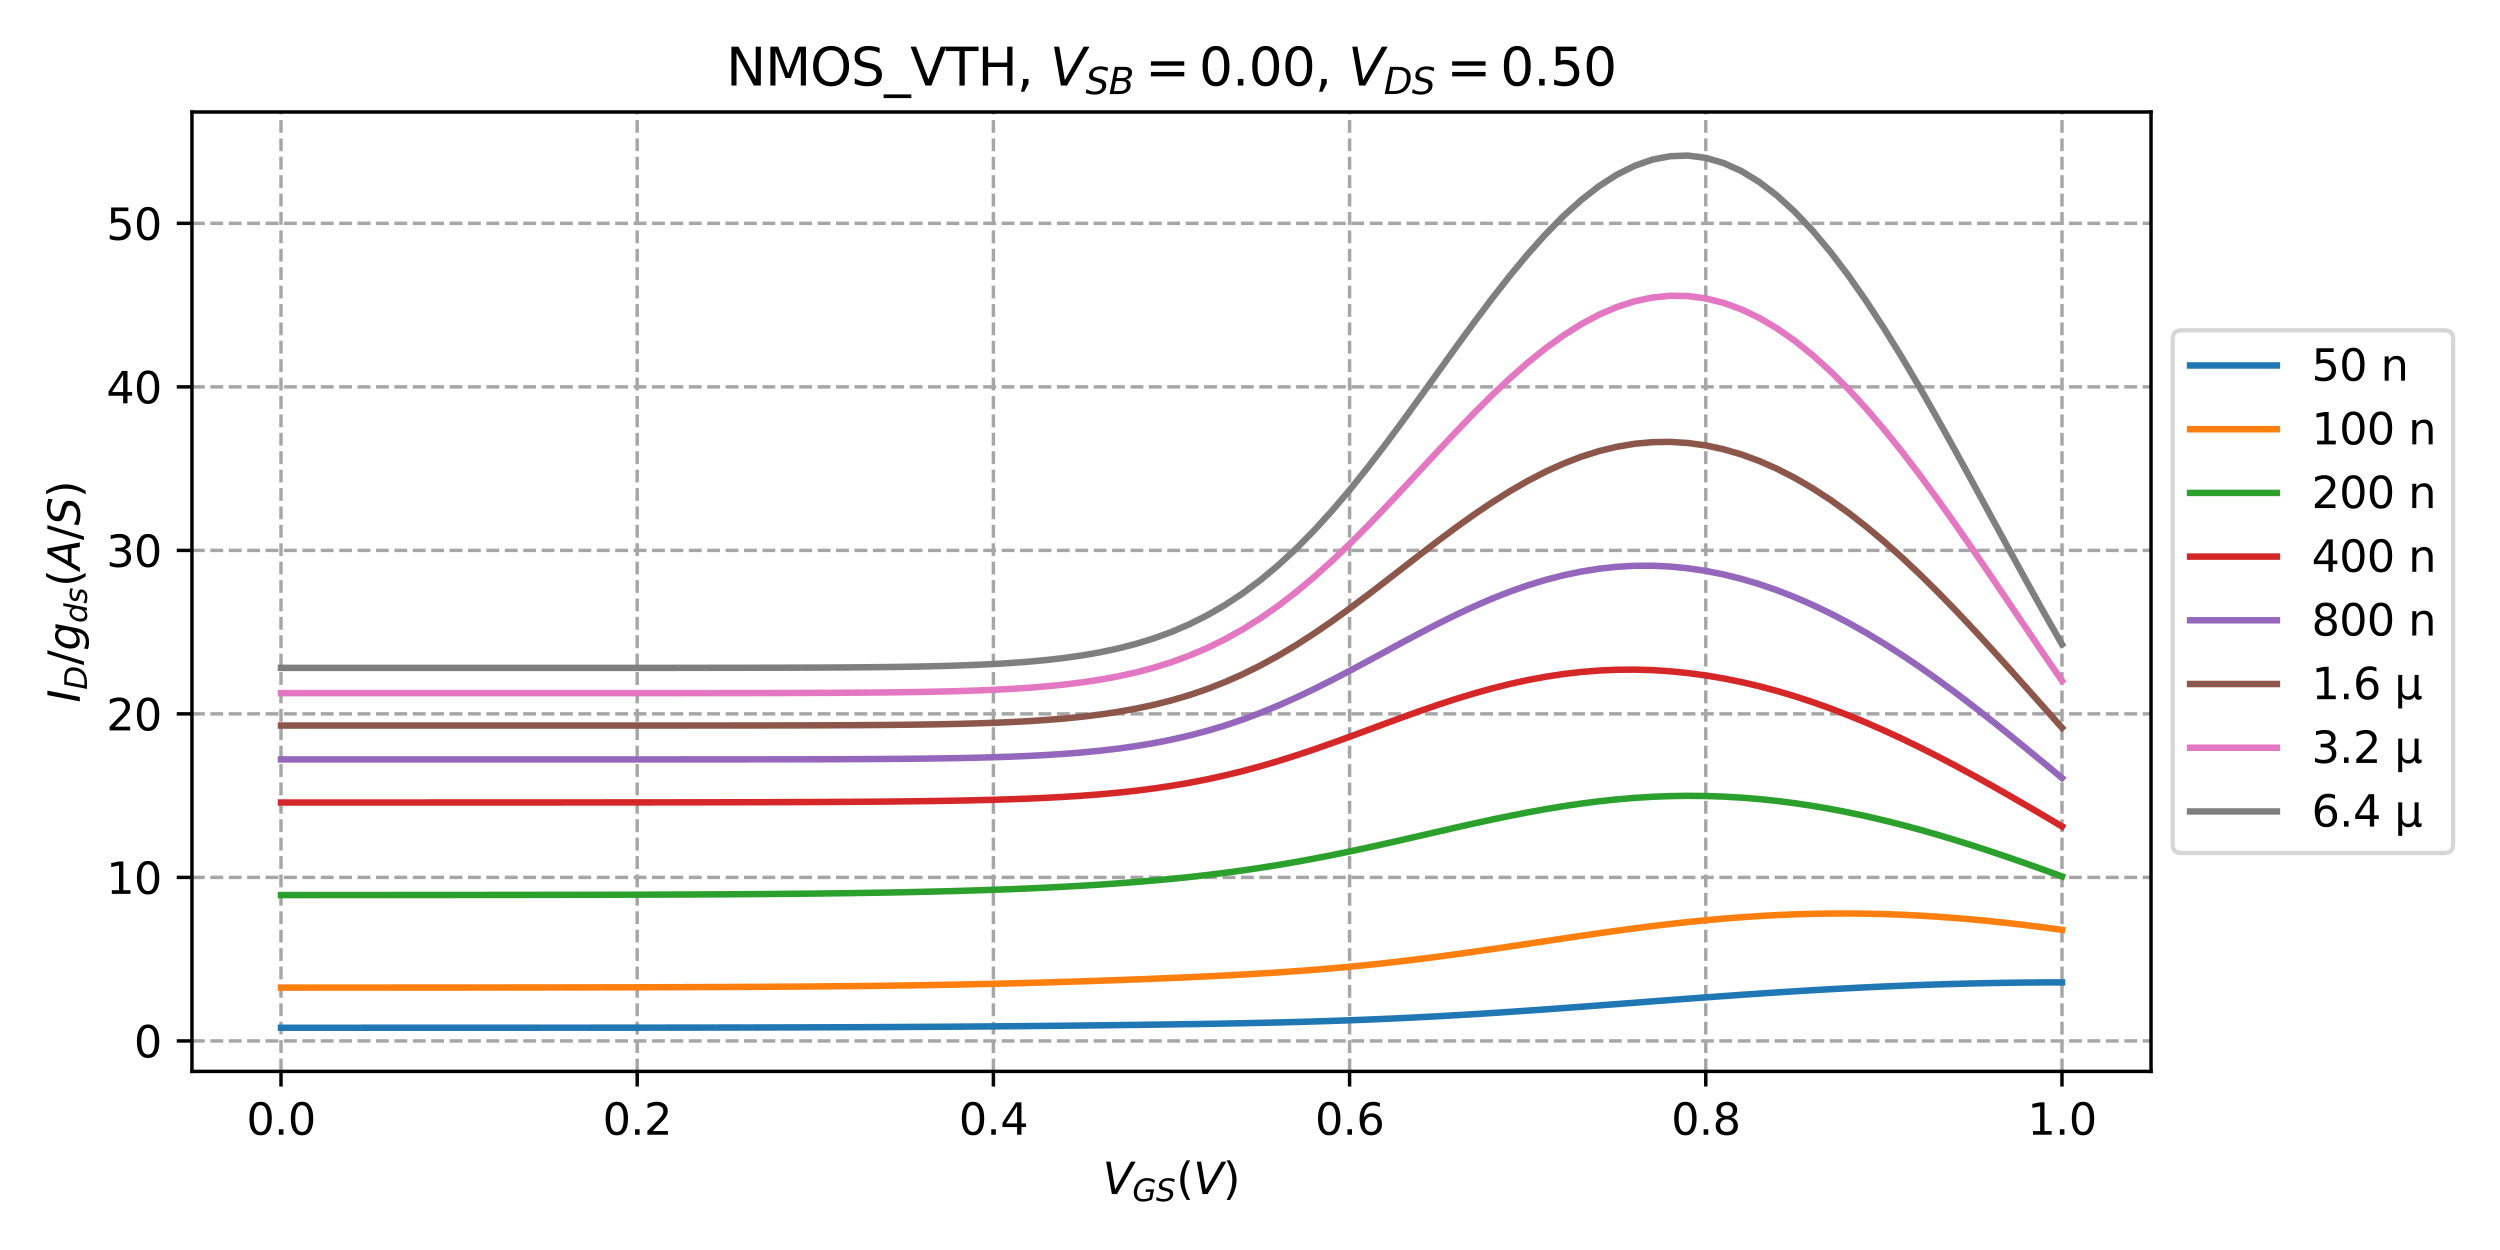 <?xml version="1.0" encoding="utf-8" standalone="no"?>
<!DOCTYPE svg PUBLIC "-//W3C//DTD SVG 1.1//EN"
  "http://www.w3.org/Graphics/SVG/1.1/DTD/svg11.dtd">
<svg xmlns:xlink="http://www.w3.org/1999/xlink" width="576pt" height="288pt" viewBox="0 0 576 288" xmlns="http://www.w3.org/2000/svg" version="1.1">
 <defs>
  <style type="text/css">*{stroke-linejoin: round; stroke-linecap: butt}</style>
 </defs>
 <g id="figure_1">
  <g id="patch_1">
   <path d="M 0 288 
L 576 288 
L 576 0 
L 0 0 
z
" style="fill: #ffffff"/>
  </g>
  <g id="axes_1">
   <g id="patch_2">
    <path d="M 44.225 246.844 
L 495.597 246.844 
L 495.597 25.8 
L 44.225 25.8 
z
" style="fill: #ffffff"/>
   </g>
   <g id="matplotlib.axis_1">
    <g id="xtick_1">
     <g id="line2d_1">
      <path d="M 64.742 246.844 
L 64.742 25.8 
" clip-path="url(#p9d53506fe6)" style="fill: none; stroke-dasharray: 2.96,1.28; stroke-dashoffset: 0; stroke: #a6a6a6; stroke-width: 0.8"/>
     </g>
     <g id="line2d_2">
      <defs>
       <path id="mb1ae058b36" d="M 0 0 
L 0 3.5 
" style="stroke: #000000; stroke-width: 0.8"/>
      </defs>
      <g>
       <use xlink:href="#mb1ae058b36" x="64.742" y="246.844" style="stroke: #000000; stroke-width: 0.8"/>
      </g>
     </g>
     <g id="text_1">
      <!-- 0.0 -->
      <g transform="translate(56.79 261.442) scale(0.1 -0.1)">
       <defs>
        <path id="DejaVuSans-30" d="M 2034 4250 
Q 1547 4250 1301 3770 
Q 1056 3291 1056 2328 
Q 1056 1369 1301 889 
Q 1547 409 2034 409 
Q 2525 409 2770 889 
Q 3016 1369 3016 2328 
Q 3016 3291 2770 3770 
Q 2525 4250 2034 4250 
z
M 2034 4750 
Q 2819 4750 3233 4129 
Q 3647 3509 3647 2328 
Q 3647 1150 3233 529 
Q 2819 -91 2034 -91 
Q 1250 -91 836 529 
Q 422 1150 422 2328 
Q 422 3509 836 4129 
Q 1250 4750 2034 4750 
z
" transform="scale(0.016)"/>
        <path id="DejaVuSans-2e" d="M 684 794 
L 1344 794 
L 1344 0 
L 684 0 
L 684 794 
z
" transform="scale(0.016)"/>
       </defs>
       <use xlink:href="#DejaVuSans-30"/>
       <use xlink:href="#DejaVuSans-2e" x="63.623"/>
       <use xlink:href="#DejaVuSans-30" x="95.41"/>
      </g>
     </g>
    </g>
    <g id="xtick_2">
     <g id="line2d_3">
      <path d="M 146.81 246.844 
L 146.81 25.8 
" clip-path="url(#p9d53506fe6)" style="fill: none; stroke-dasharray: 2.96,1.28; stroke-dashoffset: 0; stroke: #a6a6a6; stroke-width: 0.8"/>
     </g>
     <g id="line2d_4">
      <g>
       <use xlink:href="#mb1ae058b36" x="146.81" y="246.844" style="stroke: #000000; stroke-width: 0.8"/>
      </g>
     </g>
     <g id="text_2">
      <!-- 0.2 -->
      <g transform="translate(138.858 261.442) scale(0.1 -0.1)">
       <defs>
        <path id="DejaVuSans-32" d="M 1228 531 
L 3431 531 
L 3431 0 
L 469 0 
L 469 531 
Q 828 903 1448 1529 
Q 2069 2156 2228 2338 
Q 2531 2678 2651 2914 
Q 2772 3150 2772 3378 
Q 2772 3750 2511 3984 
Q 2250 4219 1831 4219 
Q 1534 4219 1204 4116 
Q 875 4013 500 3803 
L 500 4441 
Q 881 4594 1212 4672 
Q 1544 4750 1819 4750 
Q 2544 4750 2975 4387 
Q 3406 4025 3406 3419 
Q 3406 3131 3298 2873 
Q 3191 2616 2906 2266 
Q 2828 2175 2409 1742 
Q 1991 1309 1228 531 
z
" transform="scale(0.016)"/>
       </defs>
       <use xlink:href="#DejaVuSans-30"/>
       <use xlink:href="#DejaVuSans-2e" x="63.623"/>
       <use xlink:href="#DejaVuSans-32" x="95.41"/>
      </g>
     </g>
    </g>
    <g id="xtick_3">
     <g id="line2d_5">
      <path d="M 228.877 246.844 
L 228.877 25.8 
" clip-path="url(#p9d53506fe6)" style="fill: none; stroke-dasharray: 2.96,1.28; stroke-dashoffset: 0; stroke: #a6a6a6; stroke-width: 0.8"/>
     </g>
     <g id="line2d_6">
      <g>
       <use xlink:href="#mb1ae058b36" x="228.877" y="246.844" style="stroke: #000000; stroke-width: 0.8"/>
      </g>
     </g>
     <g id="text_3">
      <!-- 0.4 -->
      <g transform="translate(220.926 261.442) scale(0.1 -0.1)">
       <defs>
        <path id="DejaVuSans-34" d="M 2419 4116 
L 825 1625 
L 2419 1625 
L 2419 4116 
z
M 2253 4666 
L 3047 4666 
L 3047 1625 
L 3713 1625 
L 3713 1100 
L 3047 1100 
L 3047 0 
L 2419 0 
L 2419 1100 
L 313 1100 
L 313 1709 
L 2253 4666 
z
" transform="scale(0.016)"/>
       </defs>
       <use xlink:href="#DejaVuSans-30"/>
       <use xlink:href="#DejaVuSans-2e" x="63.623"/>
       <use xlink:href="#DejaVuSans-34" x="95.41"/>
      </g>
     </g>
    </g>
    <g id="xtick_4">
     <g id="line2d_7">
      <path d="M 310.945 246.844 
L 310.945 25.8 
" clip-path="url(#p9d53506fe6)" style="fill: none; stroke-dasharray: 2.96,1.28; stroke-dashoffset: 0; stroke: #a6a6a6; stroke-width: 0.8"/>
     </g>
     <g id="line2d_8">
      <g>
       <use xlink:href="#mb1ae058b36" x="310.945" y="246.844" style="stroke: #000000; stroke-width: 0.8"/>
      </g>
     </g>
     <g id="text_4">
      <!-- 0.6 -->
      <g transform="translate(302.993 261.442) scale(0.1 -0.1)">
       <defs>
        <path id="DejaVuSans-36" d="M 2113 2584 
Q 1688 2584 1439 2293 
Q 1191 2003 1191 1497 
Q 1191 994 1439 701 
Q 1688 409 2113 409 
Q 2538 409 2786 701 
Q 3034 994 3034 1497 
Q 3034 2003 2786 2293 
Q 2538 2584 2113 2584 
z
M 3366 4563 
L 3366 3988 
Q 3128 4100 2886 4159 
Q 2644 4219 2406 4219 
Q 1781 4219 1451 3797 
Q 1122 3375 1075 2522 
Q 1259 2794 1537 2939 
Q 1816 3084 2150 3084 
Q 2853 3084 3261 2657 
Q 3669 2231 3669 1497 
Q 3669 778 3244 343 
Q 2819 -91 2113 -91 
Q 1303 -91 875 529 
Q 447 1150 447 2328 
Q 447 3434 972 4092 
Q 1497 4750 2381 4750 
Q 2619 4750 2861 4703 
Q 3103 4656 3366 4563 
z
" transform="scale(0.016)"/>
       </defs>
       <use xlink:href="#DejaVuSans-30"/>
       <use xlink:href="#DejaVuSans-2e" x="63.623"/>
       <use xlink:href="#DejaVuSans-36" x="95.41"/>
      </g>
     </g>
    </g>
    <g id="xtick_5">
     <g id="line2d_9">
      <path d="M 393.012 246.844 
L 393.012 25.8 
" clip-path="url(#p9d53506fe6)" style="fill: none; stroke-dasharray: 2.96,1.28; stroke-dashoffset: 0; stroke: #a6a6a6; stroke-width: 0.8"/>
     </g>
     <g id="line2d_10">
      <g>
       <use xlink:href="#mb1ae058b36" x="393.012" y="246.844" style="stroke: #000000; stroke-width: 0.8"/>
      </g>
     </g>
     <g id="text_5">
      <!-- 0.8 -->
      <g transform="translate(385.061 261.442) scale(0.1 -0.1)">
       <defs>
        <path id="DejaVuSans-38" d="M 2034 2216 
Q 1584 2216 1326 1975 
Q 1069 1734 1069 1313 
Q 1069 891 1326 650 
Q 1584 409 2034 409 
Q 2484 409 2743 651 
Q 3003 894 3003 1313 
Q 3003 1734 2745 1975 
Q 2488 2216 2034 2216 
z
M 1403 2484 
Q 997 2584 770 2862 
Q 544 3141 544 3541 
Q 544 4100 942 4425 
Q 1341 4750 2034 4750 
Q 2731 4750 3128 4425 
Q 3525 4100 3525 3541 
Q 3525 3141 3298 2862 
Q 3072 2584 2669 2484 
Q 3125 2378 3379 2068 
Q 3634 1759 3634 1313 
Q 3634 634 3220 271 
Q 2806 -91 2034 -91 
Q 1263 -91 848 271 
Q 434 634 434 1313 
Q 434 1759 690 2068 
Q 947 2378 1403 2484 
z
M 1172 3481 
Q 1172 3119 1398 2916 
Q 1625 2713 2034 2713 
Q 2441 2713 2670 2916 
Q 2900 3119 2900 3481 
Q 2900 3844 2670 4047 
Q 2441 4250 2034 4250 
Q 1625 4250 1398 4047 
Q 1172 3844 1172 3481 
z
" transform="scale(0.016)"/>
       </defs>
       <use xlink:href="#DejaVuSans-30"/>
       <use xlink:href="#DejaVuSans-2e" x="63.623"/>
       <use xlink:href="#DejaVuSans-38" x="95.41"/>
      </g>
     </g>
    </g>
    <g id="xtick_6">
     <g id="line2d_11">
      <path d="M 475.08 246.844 
L 475.08 25.8 
" clip-path="url(#p9d53506fe6)" style="fill: none; stroke-dasharray: 2.96,1.28; stroke-dashoffset: 0; stroke: #a6a6a6; stroke-width: 0.8"/>
     </g>
     <g id="line2d_12">
      <g>
       <use xlink:href="#mb1ae058b36" x="475.08" y="246.844" style="stroke: #000000; stroke-width: 0.8"/>
      </g>
     </g>
     <g id="text_6">
      <!-- 1.0 -->
      <g transform="translate(467.128 261.442) scale(0.1 -0.1)">
       <defs>
        <path id="DejaVuSans-31" d="M 794 531 
L 1825 531 
L 1825 4091 
L 703 3866 
L 703 4441 
L 1819 4666 
L 2450 4666 
L 2450 531 
L 3481 531 
L 3481 0 
L 794 0 
L 794 531 
z
" transform="scale(0.016)"/>
       </defs>
       <use xlink:href="#DejaVuSans-31"/>
       <use xlink:href="#DejaVuSans-2e" x="63.623"/>
       <use xlink:href="#DejaVuSans-30" x="95.41"/>
      </g>
     </g>
    </g>
    <g id="text_7">
     <!-- $V_{GS} (V)$ -->
     <g transform="translate(254.061 275.12) scale(0.1 -0.1)">
      <defs>
       <path id="DejaVuSans-Oblique-56" d="M 1319 0 
L 500 4666 
L 1119 4666 
L 1797 653 
L 4063 4666 
L 4750 4666 
L 2053 0 
L 1319 0 
z
" transform="scale(0.016)"/>
       <path id="DejaVuSans-Oblique-47" d="M 3494 697 
L 3738 1919 
L 2700 1919 
L 2797 2438 
L 4453 2438 
L 4050 384 
Q 3634 156 3143 32 
Q 2653 -91 2156 -91 
Q 1278 -91 783 396 
Q 288 884 288 1753 
Q 288 2475 589 3126 
Q 891 3778 1422 4213 
Q 1756 4484 2153 4617 
Q 2550 4750 3034 4750 
Q 3472 4750 3873 4639 
Q 4275 4528 4641 4306 
L 4513 3634 
Q 4231 3928 3853 4083 
Q 3475 4238 3047 4238 
Q 2550 4238 2172 4048 
Q 1794 3859 1497 3463 
Q 1244 3125 1098 2667 
Q 953 2209 953 1734 
Q 953 1081 1287 751 
Q 1622 422 2284 422 
Q 2616 422 2925 492 
Q 3234 563 3494 697 
z
" transform="scale(0.016)"/>
       <path id="DejaVuSans-Oblique-53" d="M 3859 4513 
L 3738 3897 
Q 3422 4066 3111 4152 
Q 2800 4238 2509 4238 
Q 1944 4238 1609 3991 
Q 1275 3744 1275 3334 
Q 1275 3109 1398 2989 
Q 1522 2869 2034 2731 
L 2413 2638 
Q 3053 2472 3303 2217 
Q 3553 1963 3553 1503 
Q 3553 797 2998 353 
Q 2444 -91 1538 -91 
Q 1166 -91 791 -17 
Q 416 56 38 206 
L 166 856 
Q 513 641 861 531 
Q 1209 422 1556 422 
Q 2147 422 2503 684 
Q 2859 947 2859 1369 
Q 2859 1650 2717 1795 
Q 2575 1941 2106 2059 
L 1728 2156 
Q 1081 2325 845 2545 
Q 609 2766 609 3163 
Q 609 3859 1145 4304 
Q 1681 4750 2541 4750 
Q 2875 4750 3203 4690 
Q 3531 4631 3859 4513 
z
" transform="scale(0.016)"/>
       <path id="DejaVuSans-28" d="M 1984 4856 
Q 1566 4138 1362 3434 
Q 1159 2731 1159 2009 
Q 1159 1288 1364 580 
Q 1569 -128 1984 -844 
L 1484 -844 
Q 1016 -109 783 600 
Q 550 1309 550 2009 
Q 550 2706 781 3412 
Q 1013 4119 1484 4856 
L 1984 4856 
z
" transform="scale(0.016)"/>
       <path id="DejaVuSans-29" d="M 513 4856 
L 1013 4856 
Q 1481 4119 1714 3412 
Q 1947 2706 1947 2009 
Q 1947 1309 1714 600 
Q 1481 -109 1013 -844 
L 513 -844 
Q 928 -128 1133 580 
Q 1338 1288 1338 2009 
Q 1338 2731 1133 3434 
Q 928 4138 513 4856 
z
" transform="scale(0.016)"/>
      </defs>
      <use xlink:href="#DejaVuSans-Oblique-56" transform="translate(0 0.125)"/>
      <use xlink:href="#DejaVuSans-Oblique-47" transform="translate(68.408 -16.281) scale(0.7)"/>
      <use xlink:href="#DejaVuSans-Oblique-53" transform="translate(122.651 -16.281) scale(0.7)"/>
      <use xlink:href="#DejaVuSans-28" transform="translate(169.819 0.125)"/>
      <use xlink:href="#DejaVuSans-Oblique-56" transform="translate(208.833 0.125)"/>
      <use xlink:href="#DejaVuSans-29" transform="translate(277.241 0.125)"/>
     </g>
    </g>
   </g>
   <g id="matplotlib.axis_2">
    <g id="ytick_1">
     <g id="line2d_13">
      <path d="M 44.225 239.827 
L 495.597 239.827 
" clip-path="url(#p9d53506fe6)" style="fill: none; stroke-dasharray: 2.96,1.28; stroke-dashoffset: 0; stroke: #a6a6a6; stroke-width: 0.8"/>
     </g>
     <g id="line2d_14">
      <defs>
       <path id="m2c09ed3c08" d="M 0 0 
L -3.5 0 
" style="stroke: #000000; stroke-width: 0.8"/>
      </defs>
      <g>
       <use xlink:href="#m2c09ed3c08" x="44.225" y="239.827" style="stroke: #000000; stroke-width: 0.8"/>
      </g>
     </g>
     <g id="text_8">
      <!-- 0 -->
      <g transform="translate(30.863 243.626) scale(0.1 -0.1)">
       <use xlink:href="#DejaVuSans-30"/>
      </g>
     </g>
    </g>
    <g id="ytick_2">
     <g id="line2d_15">
      <path d="M 44.225 202.154 
L 495.597 202.154 
" clip-path="url(#p9d53506fe6)" style="fill: none; stroke-dasharray: 2.96,1.28; stroke-dashoffset: 0; stroke: #a6a6a6; stroke-width: 0.8"/>
     </g>
     <g id="line2d_16">
      <g>
       <use xlink:href="#m2c09ed3c08" x="44.225" y="202.154" style="stroke: #000000; stroke-width: 0.8"/>
      </g>
     </g>
     <g id="text_9">
      <!-- 10 -->
      <g transform="translate(24.5 205.953) scale(0.1 -0.1)">
       <use xlink:href="#DejaVuSans-31"/>
       <use xlink:href="#DejaVuSans-30" x="63.623"/>
      </g>
     </g>
    </g>
    <g id="ytick_3">
     <g id="line2d_17">
      <path d="M 44.225 164.481 
L 495.597 164.481 
" clip-path="url(#p9d53506fe6)" style="fill: none; stroke-dasharray: 2.96,1.28; stroke-dashoffset: 0; stroke: #a6a6a6; stroke-width: 0.8"/>
     </g>
     <g id="line2d_18">
      <g>
       <use xlink:href="#m2c09ed3c08" x="44.225" y="164.481" style="stroke: #000000; stroke-width: 0.8"/>
      </g>
     </g>
     <g id="text_10">
      <!-- 20 -->
      <g transform="translate(24.5 168.281) scale(0.1 -0.1)">
       <use xlink:href="#DejaVuSans-32"/>
       <use xlink:href="#DejaVuSans-30" x="63.623"/>
      </g>
     </g>
    </g>
    <g id="ytick_4">
     <g id="line2d_19">
      <path d="M 44.225 126.809 
L 495.597 126.809 
" clip-path="url(#p9d53506fe6)" style="fill: none; stroke-dasharray: 2.96,1.28; stroke-dashoffset: 0; stroke: #a6a6a6; stroke-width: 0.8"/>
     </g>
     <g id="line2d_20">
      <g>
       <use xlink:href="#m2c09ed3c08" x="44.225" y="126.809" style="stroke: #000000; stroke-width: 0.8"/>
      </g>
     </g>
     <g id="text_11">
      <!-- 30 -->
      <g transform="translate(24.5 130.608) scale(0.1 -0.1)">
       <defs>
        <path id="DejaVuSans-33" d="M 2597 2516 
Q 3050 2419 3304 2112 
Q 3559 1806 3559 1356 
Q 3559 666 3084 287 
Q 2609 -91 1734 -91 
Q 1441 -91 1130 -33 
Q 819 25 488 141 
L 488 750 
Q 750 597 1062 519 
Q 1375 441 1716 441 
Q 2309 441 2620 675 
Q 2931 909 2931 1356 
Q 2931 1769 2642 2001 
Q 2353 2234 1838 2234 
L 1294 2234 
L 1294 2753 
L 1863 2753 
Q 2328 2753 2575 2939 
Q 2822 3125 2822 3475 
Q 2822 3834 2567 4026 
Q 2313 4219 1838 4219 
Q 1578 4219 1281 4162 
Q 984 4106 628 3988 
L 628 4550 
Q 988 4650 1302 4700 
Q 1616 4750 1894 4750 
Q 2613 4750 3031 4423 
Q 3450 4097 3450 3541 
Q 3450 3153 3228 2886 
Q 3006 2619 2597 2516 
z
" transform="scale(0.016)"/>
       </defs>
       <use xlink:href="#DejaVuSans-33"/>
       <use xlink:href="#DejaVuSans-30" x="63.623"/>
      </g>
     </g>
    </g>
    <g id="ytick_5">
     <g id="line2d_21">
      <path d="M 44.225 89.136 
L 495.597 89.136 
" clip-path="url(#p9d53506fe6)" style="fill: none; stroke-dasharray: 2.96,1.28; stroke-dashoffset: 0; stroke: #a6a6a6; stroke-width: 0.8"/>
     </g>
     <g id="line2d_22">
      <g>
       <use xlink:href="#m2c09ed3c08" x="44.225" y="89.136" style="stroke: #000000; stroke-width: 0.8"/>
      </g>
     </g>
     <g id="text_12">
      <!-- 40 -->
      <g transform="translate(24.5 92.935) scale(0.1 -0.1)">
       <use xlink:href="#DejaVuSans-34"/>
       <use xlink:href="#DejaVuSans-30" x="63.623"/>
      </g>
     </g>
    </g>
    <g id="ytick_6">
     <g id="line2d_23">
      <path d="M 44.225 51.463 
L 495.597 51.463 
" clip-path="url(#p9d53506fe6)" style="fill: none; stroke-dasharray: 2.96,1.28; stroke-dashoffset: 0; stroke: #a6a6a6; stroke-width: 0.8"/>
     </g>
     <g id="line2d_24">
      <g>
       <use xlink:href="#m2c09ed3c08" x="44.225" y="51.463" style="stroke: #000000; stroke-width: 0.8"/>
      </g>
     </g>
     <g id="text_13">
      <!-- 50 -->
      <g transform="translate(24.5 55.263) scale(0.1 -0.1)">
       <defs>
        <path id="DejaVuSans-35" d="M 691 4666 
L 3169 4666 
L 3169 4134 
L 1269 4134 
L 1269 2991 
Q 1406 3038 1543 3061 
Q 1681 3084 1819 3084 
Q 2600 3084 3056 2656 
Q 3513 2228 3513 1497 
Q 3513 744 3044 326 
Q 2575 -91 1722 -91 
Q 1428 -91 1123 -41 
Q 819 9 494 109 
L 494 744 
Q 775 591 1075 516 
Q 1375 441 1709 441 
Q 2250 441 2565 725 
Q 2881 1009 2881 1497 
Q 2881 1984 2565 2268 
Q 2250 2553 1709 2553 
Q 1456 2553 1204 2497 
Q 953 2441 691 2322 
L 691 4666 
z
" transform="scale(0.016)"/>
       </defs>
       <use xlink:href="#DejaVuSans-35"/>
       <use xlink:href="#DejaVuSans-30" x="63.623"/>
      </g>
     </g>
    </g>
    <g id="text_14">
     <!-- $I_D / g_{ds} (A/S)$ -->
     <g transform="translate(18.4 161.872) rotate(-90) scale(0.1 -0.1)">
      <defs>
       <path id="DejaVuSans-Oblique-49" d="M 1081 4666 
L 1716 4666 
L 806 0 
L 172 0 
L 1081 4666 
z
" transform="scale(0.016)"/>
       <path id="DejaVuSans-Oblique-44" d="M 1081 4666 
L 2438 4666 
Q 3519 4666 4070 4208 
Q 4622 3750 4622 2847 
Q 4622 2250 4412 1698 
Q 4203 1147 3834 769 
Q 3463 381 2891 190 
Q 2319 0 1538 0 
L 172 0 
L 1081 4666 
z
M 1613 4147 
L 909 519 
L 1734 519 
Q 2794 519 3375 1128 
Q 3956 1738 3956 2847 
Q 3956 3519 3581 3833 
Q 3206 4147 2406 4147 
L 1613 4147 
z
" transform="scale(0.016)"/>
       <path id="DejaVuSans-2f" d="M 1625 4666 
L 2156 4666 
L 531 -594 
L 0 -594 
L 1625 4666 
z
" transform="scale(0.016)"/>
       <path id="DejaVuSans-Oblique-67" d="M 3816 3500 
L 3219 434 
Q 3047 -456 2561 -893 
Q 2075 -1331 1253 -1331 
Q 950 -1331 690 -1286 
Q 431 -1241 206 -1147 
L 313 -588 
Q 525 -725 762 -790 
Q 1000 -856 1269 -856 
Q 1816 -856 2167 -557 
Q 2519 -259 2631 300 
L 2681 563 
Q 2441 288 2122 144 
Q 1803 0 1434 0 
Q 903 0 598 351 
Q 294 703 294 1319 
Q 294 1803 478 2267 
Q 663 2731 997 3091 
Q 1219 3328 1514 3456 
Q 1809 3584 2131 3584 
Q 2484 3584 2746 3420 
Q 3009 3256 3138 2956 
L 3238 3500 
L 3816 3500 
z
M 2950 2216 
Q 2950 2641 2750 2872 
Q 2550 3103 2181 3103 
Q 1953 3103 1747 3012 
Q 1541 2922 1394 2759 
Q 1156 2491 1023 2127 
Q 891 1763 891 1375 
Q 891 944 1092 712 
Q 1294 481 1672 481 
Q 2219 481 2584 976 
Q 2950 1472 2950 2216 
z
" transform="scale(0.016)"/>
       <path id="DejaVuSans-Oblique-64" d="M 2675 525 
Q 2444 222 2128 65 
Q 1813 -91 1428 -91 
Q 903 -91 598 267 
Q 294 625 294 1247 
Q 294 1766 478 2236 
Q 663 2706 1013 3078 
Q 1244 3325 1534 3454 
Q 1825 3584 2144 3584 
Q 2481 3584 2739 3421 
Q 2997 3259 3138 2956 
L 3513 4863 
L 4091 4863 
L 3144 0 
L 2566 0 
L 2675 525 
z
M 891 1350 
Q 891 897 1095 644 
Q 1300 391 1663 391 
Q 1931 391 2161 520 
Q 2391 650 2566 903 
Q 2750 1166 2856 1509 
Q 2963 1853 2963 2188 
Q 2963 2622 2758 2865 
Q 2553 3109 2194 3109 
Q 1922 3109 1687 2981 
Q 1453 2853 1288 2613 
Q 1106 2353 998 2009 
Q 891 1666 891 1350 
z
" transform="scale(0.016)"/>
       <path id="DejaVuSans-Oblique-73" d="M 3200 3397 
L 3091 2853 
Q 2863 2978 2609 3040 
Q 2356 3103 2088 3103 
Q 1634 3103 1373 2948 
Q 1113 2794 1113 2528 
Q 1113 2219 1719 2053 
Q 1766 2041 1788 2034 
L 1972 1978 
Q 2547 1819 2739 1644 
Q 2931 1469 2931 1166 
Q 2931 609 2489 259 
Q 2047 -91 1331 -91 
Q 1053 -91 747 -37 
Q 441 16 72 128 
L 184 722 
Q 500 559 806 475 
Q 1113 391 1394 391 
Q 1816 391 2080 572 
Q 2344 753 2344 1031 
Q 2344 1331 1650 1516 
L 1591 1531 
L 1394 1581 
Q 956 1697 753 1886 
Q 550 2075 550 2369 
Q 550 2928 970 3256 
Q 1391 3584 2113 3584 
Q 2397 3584 2667 3537 
Q 2938 3491 3200 3397 
z
" transform="scale(0.016)"/>
       <path id="DejaVuSans-Oblique-41" d="M 2356 4666 
L 3072 4666 
L 3938 0 
L 3278 0 
L 3084 1197 
L 984 1197 
L 325 0 
L -341 0 
L 2356 4666 
z
M 2584 4044 
L 1275 1722 
L 2988 1722 
L 2584 4044 
z
" transform="scale(0.016)"/>
      </defs>
      <use xlink:href="#DejaVuSans-Oblique-49" transform="translate(0 0.125)"/>
      <use xlink:href="#DejaVuSans-Oblique-44" transform="translate(29.492 -16.281) scale(0.7)"/>
      <use xlink:href="#DejaVuSans-2f" transform="translate(86.128 0.125)"/>
      <use xlink:href="#DejaVuSans-Oblique-67" transform="translate(119.819 0.125)"/>
      <use xlink:href="#DejaVuSans-Oblique-64" transform="translate(183.296 -16.281) scale(0.7)"/>
      <use xlink:href="#DejaVuSans-Oblique-73" transform="translate(227.729 -16.281) scale(0.7)"/>
      <use xlink:href="#DejaVuSans-28" transform="translate(266.934 0.125)"/>
      <use xlink:href="#DejaVuSans-Oblique-41" transform="translate(305.947 0.125)"/>
      <use xlink:href="#DejaVuSans-2f" transform="translate(374.355 0.125)"/>
      <use xlink:href="#DejaVuSans-Oblique-53" transform="translate(408.047 0.125)"/>
      <use xlink:href="#DejaVuSans-29" transform="translate(471.523 0.125)"/>
     </g>
    </g>
   </g>
   <g id="line2d_25">
    <path d="M 64.742 236.796 
L 68.845 236.796 
L 72.949 236.796 
L 77.052 236.795 
L 81.155 236.795 
L 85.259 236.794 
L 89.362 236.794 
L 93.466 236.793 
L 97.569 236.793 
L 101.672 236.792 
L 105.776 236.791 
L 109.879 236.79 
L 113.982 236.789 
L 118.086 236.787 
L 122.189 236.786 
L 126.293 236.784 
L 130.396 236.782 
L 134.499 236.78 
L 138.603 236.777 
L 142.706 236.774 
L 146.81 236.771 
L 150.913 236.767 
L 155.016 236.762 
L 159.12 236.757 
L 163.223 236.752 
L 167.326 236.745 
L 171.43 236.738 
L 175.533 236.73 
L 179.637 236.72 
L 183.74 236.71 
L 187.843 236.698 
L 191.947 236.685 
L 196.05 236.67 
L 200.153 236.653 
L 204.257 236.634 
L 208.36 236.614 
L 212.464 236.591 
L 216.567 236.566 
L 220.67 236.539 
L 224.774 236.509 
L 228.877 236.476 
L 232.981 236.441 
L 237.084 236.404 
L 241.187 236.365 
L 245.291 236.323 
L 249.394 236.279 
L 253.497 236.232 
L 257.601 236.184 
L 261.704 236.133 
L 265.808 236.08 
L 269.911 236.024 
L 274.014 235.963 
L 278.118 235.899 
L 282.221 235.828 
L 286.324 235.751 
L 290.428 235.666 
L 294.531 235.571 
L 298.635 235.465 
L 302.738 235.348 
L 306.841 235.218 
L 310.945 235.074 
L 315.048 234.916 
L 319.152 234.743 
L 323.255 234.555 
L 327.358 234.352 
L 331.462 234.134 
L 335.565 233.902 
L 339.668 233.657 
L 343.772 233.399 
L 347.875 233.129 
L 351.979 232.849 
L 356.082 232.56 
L 360.185 232.263 
L 364.289 231.96 
L 368.392 231.652 
L 372.495 231.341 
L 376.599 231.029 
L 380.702 230.716 
L 384.806 230.405 
L 388.909 230.097 
L 393.012 229.794 
L 397.116 229.497 
L 401.219 229.207 
L 405.322 228.925 
L 409.426 228.654 
L 413.529 228.393 
L 417.633 228.144 
L 421.736 227.909 
L 425.839 227.687 
L 429.943 227.479 
L 434.046 227.288 
L 438.15 227.112 
L 442.253 226.953 
L 446.356 226.812 
L 450.46 226.688 
L 454.563 226.582 
L 458.666 226.495 
L 462.77 226.427 
L 466.873 226.378 
L 470.977 226.349 
L 475.08 226.339 
" clip-path="url(#p9d53506fe6)" style="fill: none; stroke: #1f77b4; stroke-width: 1.5; stroke-linecap: square"/>
   </g>
   <g id="line2d_26">
    <path d="M 64.742 227.539 
L 68.845 227.539 
L 72.949 227.538 
L 77.052 227.537 
L 81.155 227.536 
L 85.259 227.534 
L 89.362 227.533 
L 93.466 227.531 
L 97.569 227.53 
L 101.672 227.527 
L 105.776 227.525 
L 109.879 227.522 
L 113.982 227.519 
L 118.086 227.515 
L 122.189 227.511 
L 126.293 227.507 
L 130.396 227.501 
L 134.499 227.495 
L 138.603 227.488 
L 142.706 227.48 
L 146.81 227.471 
L 150.913 227.461 
L 155.016 227.449 
L 159.12 227.436 
L 163.223 227.421 
L 167.326 227.404 
L 171.43 227.384 
L 175.533 227.362 
L 179.637 227.337 
L 183.74 227.309 
L 187.843 227.277 
L 191.947 227.241 
L 196.05 227.201 
L 200.153 227.156 
L 204.257 227.106 
L 208.36 227.05 
L 212.464 226.987 
L 216.567 226.918 
L 220.67 226.842 
L 224.774 226.758 
L 228.877 226.667 
L 232.981 226.568 
L 237.084 226.461 
L 241.187 226.347 
L 245.291 226.224 
L 249.394 226.094 
L 253.497 225.956 
L 257.601 225.81 
L 261.704 225.657 
L 265.808 225.496 
L 269.911 225.327 
L 274.014 225.148 
L 278.118 224.958 
L 282.221 224.755 
L 286.324 224.536 
L 290.428 224.298 
L 294.531 224.039 
L 298.635 223.756 
L 302.738 223.445 
L 306.841 223.104 
L 310.945 222.733 
L 315.048 222.329 
L 319.152 221.892 
L 323.255 221.424 
L 327.358 220.925 
L 331.462 220.397 
L 335.565 219.843 
L 339.668 219.268 
L 343.772 218.674 
L 347.875 218.067 
L 351.979 217.452 
L 356.082 216.835 
L 360.185 216.219 
L 364.289 215.612 
L 368.392 215.019 
L 372.495 214.445 
L 376.599 213.894 
L 380.702 213.372 
L 384.806 212.883 
L 388.909 212.432 
L 393.012 212.02 
L 397.116 211.653 
L 401.219 211.331 
L 405.322 211.058 
L 409.426 210.836 
L 413.529 210.665 
L 417.633 210.547 
L 421.736 210.482 
L 425.839 210.47 
L 429.943 210.513 
L 434.046 210.608 
L 438.15 210.757 
L 442.253 210.957 
L 446.356 211.207 
L 450.46 211.508 
L 454.563 211.855 
L 458.666 212.249 
L 462.77 212.687 
L 466.873 213.166 
L 470.977 213.685 
L 475.08 214.24 
" clip-path="url(#p9d53506fe6)" style="fill: none; stroke: #ff7f0e; stroke-width: 1.5; stroke-linecap: square"/>
   </g>
   <g id="line2d_27">
    <path d="M 64.742 206.221 
L 68.845 206.22 
L 72.949 206.219 
L 77.052 206.218 
L 81.155 206.217 
L 85.259 206.215 
L 89.362 206.213 
L 93.466 206.211 
L 97.569 206.209 
L 101.672 206.206 
L 105.776 206.203 
L 109.879 206.199 
L 113.982 206.195 
L 118.086 206.19 
L 122.189 206.185 
L 126.293 206.179 
L 130.396 206.172 
L 134.499 206.164 
L 138.603 206.155 
L 142.706 206.145 
L 146.81 206.133 
L 150.913 206.119 
L 155.016 206.104 
L 159.12 206.087 
L 163.223 206.067 
L 167.326 206.044 
L 171.43 206.019 
L 175.533 205.99 
L 179.637 205.957 
L 183.74 205.919 
L 187.843 205.877 
L 191.947 205.829 
L 196.05 205.775 
L 200.153 205.713 
L 204.257 205.644 
L 208.36 205.567 
L 212.464 205.479 
L 216.567 205.381 
L 220.67 205.272 
L 224.774 205.149 
L 228.877 205.012 
L 232.981 204.86 
L 237.084 204.691 
L 241.187 204.503 
L 245.291 204.294 
L 249.394 204.064 
L 253.497 203.808 
L 257.601 203.525 
L 261.704 203.213 
L 265.808 202.868 
L 269.911 202.487 
L 274.014 202.067 
L 278.118 201.605 
L 282.221 201.098 
L 286.324 200.543 
L 290.428 199.938 
L 294.531 199.283 
L 298.635 198.578 
L 302.738 197.824 
L 306.841 197.023 
L 310.945 196.181 
L 315.048 195.302 
L 319.152 194.393 
L 323.255 193.463 
L 327.358 192.52 
L 331.462 191.575 
L 335.565 190.637 
L 339.668 189.717 
L 343.772 188.826 
L 347.875 187.975 
L 351.979 187.172 
L 356.082 186.427 
L 360.185 185.749 
L 364.289 185.144 
L 368.392 184.62 
L 372.495 184.181 
L 376.599 183.833 
L 380.702 183.579 
L 384.806 183.421 
L 388.909 183.36 
L 393.012 183.399 
L 397.116 183.537 
L 401.219 183.773 
L 405.322 184.107 
L 409.426 184.538 
L 413.529 185.062 
L 417.633 185.679 
L 421.736 186.385 
L 425.839 187.178 
L 429.943 188.053 
L 434.046 189.008 
L 438.15 190.039 
L 442.253 191.141 
L 446.356 192.31 
L 450.46 193.541 
L 454.563 194.829 
L 458.666 196.169 
L 462.77 197.555 
L 466.873 198.981 
L 470.977 200.441 
L 475.08 201.928 
" clip-path="url(#p9d53506fe6)" style="fill: none; stroke: #2ca02c; stroke-width: 1.5; stroke-linecap: square"/>
   </g>
   <g id="line2d_28">
    <path d="M 64.742 184.896 
L 68.845 184.896 
L 72.949 184.896 
L 77.052 184.896 
L 81.155 184.895 
L 85.259 184.895 
L 89.362 184.894 
L 93.466 184.894 
L 97.569 184.893 
L 101.672 184.892 
L 105.776 184.892 
L 109.879 184.891 
L 113.982 184.89 
L 118.086 184.888 
L 122.189 184.887 
L 126.293 184.885 
L 130.396 184.883 
L 134.499 184.881 
L 138.603 184.878 
L 142.706 184.875 
L 146.81 184.872 
L 150.913 184.868 
L 155.016 184.864 
L 159.12 184.858 
L 163.223 184.852 
L 167.326 184.845 
L 171.43 184.836 
L 175.533 184.826 
L 179.637 184.814 
L 183.74 184.8 
L 187.843 184.784 
L 191.947 184.764 
L 196.05 184.741 
L 200.153 184.713 
L 204.257 184.68 
L 208.36 184.639 
L 212.464 184.591 
L 216.567 184.532 
L 220.67 184.461 
L 224.774 184.375 
L 228.877 184.271 
L 232.981 184.145 
L 237.084 183.993 
L 241.187 183.809 
L 245.291 183.587 
L 249.394 183.322 
L 253.497 183.004 
L 257.601 182.627 
L 261.704 182.181 
L 265.808 181.659 
L 269.911 181.052 
L 274.014 180.353 
L 278.118 179.555 
L 282.221 178.655 
L 286.324 177.651 
L 290.428 176.544 
L 294.531 175.339 
L 298.635 174.044 
L 302.738 172.67 
L 306.841 171.233 
L 310.945 169.749 
L 315.048 168.237 
L 319.152 166.72 
L 323.255 165.217 
L 327.358 163.749 
L 331.462 162.337 
L 335.565 160.999 
L 339.668 159.751 
L 343.772 158.609 
L 347.875 157.583 
L 351.979 156.685 
L 356.082 155.922 
L 360.185 155.3 
L 364.289 154.822 
L 368.392 154.493 
L 372.495 154.312 
L 376.599 154.28 
L 380.702 154.397 
L 384.806 154.661 
L 388.909 155.07 
L 393.012 155.622 
L 397.116 156.314 
L 401.219 157.143 
L 405.322 158.106 
L 409.426 159.2 
L 413.529 160.421 
L 417.633 161.764 
L 421.736 163.227 
L 425.839 164.805 
L 429.943 166.492 
L 434.046 168.284 
L 438.15 170.175 
L 442.253 172.158 
L 446.356 174.227 
L 450.46 176.375 
L 454.563 178.593 
L 458.666 180.873 
L 462.77 183.205 
L 466.873 185.579 
L 470.977 187.984 
L 475.08 190.41 
" clip-path="url(#p9d53506fe6)" style="fill: none; stroke: #d62728; stroke-width: 1.5; stroke-linecap: square"/>
   </g>
   <g id="line2d_29">
    <path d="M 64.742 174.976 
L 68.845 174.976 
L 72.949 174.976 
L 77.052 174.976 
L 81.155 174.976 
L 85.259 174.976 
L 89.362 174.976 
L 93.466 174.976 
L 97.569 174.976 
L 101.672 174.976 
L 105.776 174.976 
L 109.879 174.976 
L 113.982 174.975 
L 118.086 174.975 
L 122.189 174.975 
L 126.293 174.975 
L 130.396 174.975 
L 134.499 174.974 
L 138.603 174.974 
L 142.706 174.973 
L 146.81 174.973 
L 150.913 174.972 
L 155.016 174.971 
L 159.12 174.969 
L 163.223 174.967 
L 167.326 174.965 
L 171.43 174.962 
L 175.533 174.957 
L 179.637 174.952 
L 183.74 174.945 
L 187.843 174.936 
L 191.947 174.924 
L 196.05 174.909 
L 200.153 174.889 
L 204.257 174.863 
L 208.36 174.831 
L 212.464 174.789 
L 216.567 174.735 
L 220.67 174.667 
L 224.774 174.58 
L 228.877 174.471 
L 232.981 174.333 
L 237.084 174.161 
L 241.187 173.946 
L 245.291 173.681 
L 249.394 173.355 
L 253.497 172.958 
L 257.601 172.477 
L 261.704 171.901 
L 265.808 171.216 
L 269.911 170.41 
L 274.014 169.471 
L 278.118 168.39 
L 282.221 167.159 
L 286.324 165.774 
L 290.428 164.235 
L 294.531 162.547 
L 298.635 160.719 
L 302.738 158.767 
L 306.841 156.709 
L 310.945 154.568 
L 315.048 152.373 
L 319.152 150.152 
L 323.255 147.934 
L 327.358 145.752 
L 331.462 143.633 
L 335.565 141.607 
L 339.668 139.696 
L 343.772 137.924 
L 347.875 136.31 
L 351.979 134.868 
L 356.082 133.611 
L 360.185 132.55 
L 364.289 131.69 
L 368.392 131.037 
L 372.495 130.594 
L 376.599 130.363 
L 380.702 130.343 
L 384.806 130.534 
L 388.909 130.935 
L 393.012 131.543 
L 397.116 132.356 
L 401.219 133.371 
L 405.322 134.584 
L 409.426 135.992 
L 413.529 137.591 
L 417.633 139.375 
L 421.736 141.341 
L 425.839 143.48 
L 429.943 145.788 
L 434.046 148.256 
L 438.15 150.876 
L 442.253 153.637 
L 446.356 156.529 
L 450.46 159.54 
L 454.563 162.656 
L 458.666 165.862 
L 462.77 169.142 
L 466.873 172.479 
L 470.977 175.853 
L 475.08 179.246 
" clip-path="url(#p9d53506fe6)" style="fill: none; stroke: #9467bd; stroke-width: 1.5; stroke-linecap: square"/>
   </g>
   <g id="line2d_30">
    <path d="M 64.742 167.166 
L 68.845 167.166 
L 72.949 167.166 
L 77.052 167.166 
L 81.155 167.166 
L 85.259 167.166 
L 89.362 167.166 
L 93.466 167.166 
L 97.569 167.166 
L 101.672 167.165 
L 105.776 167.165 
L 109.879 167.165 
L 113.982 167.165 
L 118.086 167.165 
L 122.189 167.165 
L 126.293 167.165 
L 130.396 167.165 
L 134.499 167.164 
L 138.603 167.164 
L 142.706 167.163 
L 146.81 167.162 
L 150.913 167.161 
L 155.016 167.16 
L 159.12 167.158 
L 163.223 167.156 
L 167.326 167.153 
L 171.43 167.149 
L 175.533 167.144 
L 179.637 167.137 
L 183.74 167.129 
L 187.843 167.117 
L 191.947 167.103 
L 196.05 167.084 
L 200.153 167.059 
L 204.257 167.028 
L 208.36 166.987 
L 212.464 166.934 
L 216.567 166.867 
L 220.67 166.782 
L 224.774 166.673 
L 228.877 166.535 
L 232.981 166.362 
L 237.084 166.144 
L 241.187 165.873 
L 245.291 165.538 
L 249.394 165.125 
L 253.497 164.62 
L 257.601 164.009 
L 261.704 163.273 
L 265.808 162.397 
L 269.911 161.362 
L 274.014 160.152 
L 278.118 158.752 
L 282.221 157.15 
L 286.324 155.337 
L 290.428 153.308 
L 294.531 151.066 
L 298.635 148.618 
L 302.738 145.978 
L 306.841 143.166 
L 310.945 140.21 
L 315.048 137.142 
L 319.152 133.997 
L 323.255 130.814 
L 327.358 127.635 
L 331.462 124.501 
L 335.565 121.451 
L 339.668 118.524 
L 343.772 115.754 
L 347.875 113.174 
L 351.979 110.81 
L 356.082 108.687 
L 360.185 106.824 
L 364.289 105.238 
L 368.392 103.941 
L 372.495 102.944 
L 376.599 102.253 
L 380.702 101.875 
L 384.806 101.811 
L 388.909 102.063 
L 393.012 102.631 
L 397.116 103.513 
L 401.219 104.708 
L 405.322 106.21 
L 409.426 108.014 
L 413.529 110.115 
L 417.633 112.504 
L 421.736 115.172 
L 425.839 118.109 
L 429.943 121.3 
L 434.046 124.733 
L 438.15 128.39 
L 442.253 132.252 
L 446.356 136.3 
L 450.46 140.51 
L 454.563 144.857 
L 458.666 149.314 
L 462.77 153.854 
L 466.873 158.446 
L 470.977 163.061 
L 475.08 167.666 
" clip-path="url(#p9d53506fe6)" style="fill: none; stroke: #8c564b; stroke-width: 1.5; stroke-linecap: square"/>
   </g>
   <g id="line2d_31">
    <path d="M 64.742 159.701 
L 68.845 159.701 
L 72.949 159.701 
L 77.052 159.701 
L 81.155 159.701 
L 85.259 159.701 
L 89.362 159.701 
L 93.466 159.701 
L 97.569 159.701 
L 101.672 159.701 
L 105.776 159.701 
L 109.879 159.701 
L 113.982 159.701 
L 118.086 159.701 
L 122.189 159.7 
L 126.293 159.7 
L 130.396 159.7 
L 134.499 159.699 
L 138.603 159.699 
L 142.706 159.698 
L 146.81 159.697 
L 150.913 159.696 
L 155.016 159.694 
L 159.12 159.692 
L 163.223 159.689 
L 167.326 159.686 
L 171.43 159.681 
L 175.533 159.675 
L 179.637 159.667 
L 183.74 159.656 
L 187.843 159.642 
L 191.947 159.625 
L 196.05 159.601 
L 200.153 159.572 
L 204.257 159.533 
L 208.36 159.483 
L 212.464 159.419 
L 216.567 159.337 
L 220.67 159.233 
L 224.774 159.1 
L 228.877 158.932 
L 232.981 158.72 
L 237.084 158.454 
L 241.187 158.122 
L 245.291 157.711 
L 249.394 157.205 
L 253.497 156.585 
L 257.601 155.832 
L 261.704 154.926 
L 265.808 153.842 
L 269.911 152.559 
L 274.014 151.053 
L 278.118 149.304 
L 282.221 147.293 
L 286.324 145.003 
L 290.428 142.427 
L 294.531 139.558 
L 298.635 136.401 
L 302.738 132.968 
L 306.841 129.276 
L 310.945 125.355 
L 315.048 121.24 
L 319.152 116.972 
L 323.255 112.599 
L 327.358 108.174 
L 331.462 103.751 
L 335.565 99.386 
L 339.668 95.134 
L 343.772 91.047 
L 347.875 87.176 
L 351.979 83.567 
L 356.082 80.261 
L 360.185 77.297 
L 364.289 74.705 
L 368.392 72.513 
L 372.495 70.745 
L 376.599 69.419 
L 380.702 68.548 
L 384.806 68.144 
L 388.909 68.214 
L 393.012 68.76 
L 397.116 69.782 
L 401.219 71.279 
L 405.322 73.243 
L 409.426 75.666 
L 413.529 78.534 
L 417.633 81.833 
L 421.736 85.542 
L 425.839 89.641 
L 429.943 94.102 
L 434.046 98.897 
L 438.15 103.994 
L 442.253 109.358 
L 446.356 114.949 
L 450.46 120.727 
L 454.563 126.65 
L 458.666 132.672 
L 462.77 138.749 
L 466.873 144.835 
L 470.977 150.886 
L 475.08 156.858 
" clip-path="url(#p9d53506fe6)" style="fill: none; stroke: #e377c2; stroke-width: 1.5; stroke-linecap: square"/>
   </g>
   <g id="line2d_32">
    <path d="M 64.742 153.88 
L 68.845 153.88 
L 72.949 153.88 
L 77.052 153.88 
L 81.155 153.88 
L 85.259 153.88 
L 89.362 153.88 
L 93.466 153.88 
L 97.569 153.88 
L 101.672 153.88 
L 105.776 153.88 
L 109.879 153.88 
L 113.982 153.879 
L 118.086 153.879 
L 122.189 153.879 
L 126.293 153.879 
L 130.396 153.878 
L 134.499 153.878 
L 138.603 153.877 
L 142.706 153.876 
L 146.81 153.875 
L 150.913 153.874 
L 155.016 153.872 
L 159.12 153.87 
L 163.223 153.866 
L 167.326 153.862 
L 171.43 153.857 
L 175.533 153.85 
L 179.637 153.84 
L 183.74 153.828 
L 187.843 153.812 
L 191.947 153.792 
L 196.05 153.765 
L 200.153 153.731 
L 204.257 153.686 
L 208.36 153.629 
L 212.464 153.555 
L 216.567 153.461 
L 220.67 153.34 
L 224.774 153.187 
L 228.877 152.993 
L 232.981 152.748 
L 237.084 152.441 
L 241.187 152.058 
L 245.291 151.582 
L 249.394 150.996 
L 253.497 150.278 
L 257.601 149.405 
L 261.704 148.351 
L 265.808 147.09 
L 269.911 145.592 
L 274.014 143.831 
L 278.118 141.777 
L 282.221 139.407 
L 286.324 136.698 
L 290.428 133.634 
L 294.531 130.204 
L 298.635 126.406 
L 302.738 122.246 
L 306.841 117.741 
L 310.945 112.916 
L 315.048 107.808 
L 319.152 102.461 
L 323.255 96.929 
L 327.358 91.272 
L 331.462 85.557 
L 335.565 79.854 
L 339.668 74.233 
L 343.772 68.767 
L 347.875 63.526 
L 351.979 58.578 
L 356.082 53.985 
L 360.185 49.807 
L 364.289 46.097 
L 368.392 42.901 
L 372.495 40.261 
L 376.599 38.211 
L 380.702 36.778 
L 384.806 35.986 
L 388.909 35.847 
L 393.012 36.373 
L 397.116 37.564 
L 401.219 39.417 
L 405.322 41.923 
L 409.426 45.064 
L 413.529 48.818 
L 417.633 53.158 
L 421.736 58.048 
L 425.839 63.45 
L 429.943 69.318 
L 434.046 75.603 
L 438.15 82.25 
L 442.253 89.202 
L 446.356 96.399 
L 450.46 103.779 
L 454.563 111.279 
L 458.666 118.837 
L 462.77 126.389 
L 466.873 133.878 
L 470.977 141.247 
L 475.08 148.444 
" clip-path="url(#p9d53506fe6)" style="fill: none; stroke: #7f7f7f; stroke-width: 1.5; stroke-linecap: square"/>
   </g>
   <g id="patch_3">
    <path d="M 44.225 246.844 
L 44.225 25.8 
" style="fill: none; stroke: #000000; stroke-width: 0.8; stroke-linejoin: miter; stroke-linecap: square"/>
   </g>
   <g id="patch_4">
    <path d="M 495.597 246.844 
L 495.597 25.8 
" style="fill: none; stroke: #000000; stroke-width: 0.8; stroke-linejoin: miter; stroke-linecap: square"/>
   </g>
   <g id="patch_5">
    <path d="M 44.225 246.844 
L 495.597 246.844 
" style="fill: none; stroke: #000000; stroke-width: 0.8; stroke-linejoin: miter; stroke-linecap: square"/>
   </g>
   <g id="patch_6">
    <path d="M 44.225 25.8 
L 495.597 25.8 
" style="fill: none; stroke: #000000; stroke-width: 0.8; stroke-linejoin: miter; stroke-linecap: square"/>
   </g>
   <g id="text_15">
    <!-- NMOS_VTH, $V_{SB}=0.00$, $V_{DS}=0.50$ -->
    <g transform="translate(167.311 19.8) scale(0.12 -0.12)">
     <defs>
      <path id="DejaVuSans-4e" d="M 628 4666 
L 1478 4666 
L 3547 763 
L 3547 4666 
L 4159 4666 
L 4159 0 
L 3309 0 
L 1241 3903 
L 1241 0 
L 628 0 
L 628 4666 
z
" transform="scale(0.016)"/>
      <path id="DejaVuSans-4d" d="M 628 4666 
L 1569 4666 
L 2759 1491 
L 3956 4666 
L 4897 4666 
L 4897 0 
L 4281 0 
L 4281 4097 
L 3078 897 
L 2444 897 
L 1241 4097 
L 1241 0 
L 628 0 
L 628 4666 
z
" transform="scale(0.016)"/>
      <path id="DejaVuSans-4f" d="M 2522 4238 
Q 1834 4238 1429 3725 
Q 1025 3213 1025 2328 
Q 1025 1447 1429 934 
Q 1834 422 2522 422 
Q 3209 422 3611 934 
Q 4013 1447 4013 2328 
Q 4013 3213 3611 3725 
Q 3209 4238 2522 4238 
z
M 2522 4750 
Q 3503 4750 4090 4092 
Q 4678 3434 4678 2328 
Q 4678 1225 4090 567 
Q 3503 -91 2522 -91 
Q 1538 -91 948 565 
Q 359 1222 359 2328 
Q 359 3434 948 4092 
Q 1538 4750 2522 4750 
z
" transform="scale(0.016)"/>
      <path id="DejaVuSans-53" d="M 3425 4513 
L 3425 3897 
Q 3066 4069 2747 4153 
Q 2428 4238 2131 4238 
Q 1616 4238 1336 4038 
Q 1056 3838 1056 3469 
Q 1056 3159 1242 3001 
Q 1428 2844 1947 2747 
L 2328 2669 
Q 3034 2534 3370 2195 
Q 3706 1856 3706 1288 
Q 3706 609 3251 259 
Q 2797 -91 1919 -91 
Q 1588 -91 1214 -16 
Q 841 59 441 206 
L 441 856 
Q 825 641 1194 531 
Q 1563 422 1919 422 
Q 2459 422 2753 634 
Q 3047 847 3047 1241 
Q 3047 1584 2836 1778 
Q 2625 1972 2144 2069 
L 1759 2144 
Q 1053 2284 737 2584 
Q 422 2884 422 3419 
Q 422 4038 858 4394 
Q 1294 4750 2059 4750 
Q 2388 4750 2728 4690 
Q 3069 4631 3425 4513 
z
" transform="scale(0.016)"/>
      <path id="DejaVuSans-5f" d="M 3263 -1063 
L 3263 -1509 
L -63 -1509 
L -63 -1063 
L 3263 -1063 
z
" transform="scale(0.016)"/>
      <path id="DejaVuSans-56" d="M 1831 0 
L 50 4666 
L 709 4666 
L 2188 738 
L 3669 4666 
L 4325 4666 
L 2547 0 
L 1831 0 
z
" transform="scale(0.016)"/>
      <path id="DejaVuSans-54" d="M -19 4666 
L 3928 4666 
L 3928 4134 
L 2272 4134 
L 2272 0 
L 1638 0 
L 1638 4134 
L -19 4134 
L -19 4666 
z
" transform="scale(0.016)"/>
      <path id="DejaVuSans-48" d="M 628 4666 
L 1259 4666 
L 1259 2753 
L 3553 2753 
L 3553 4666 
L 4184 4666 
L 4184 0 
L 3553 0 
L 3553 2222 
L 1259 2222 
L 1259 0 
L 628 0 
L 628 4666 
z
" transform="scale(0.016)"/>
      <path id="DejaVuSans-2c" d="M 750 794 
L 1409 794 
L 1409 256 
L 897 -744 
L 494 -744 
L 750 256 
L 750 794 
z
" transform="scale(0.016)"/>
      <path id="DejaVuSans-20" transform="scale(0.016)"/>
      <path id="DejaVuSans-Oblique-42" d="M 1081 4666 
L 2694 4666 
Q 3350 4666 3675 4422 
Q 4000 4178 4000 3688 
Q 4000 3238 3720 2911 
Q 3441 2584 2988 2516 
Q 3375 2428 3569 2181 
Q 3763 1934 3763 1522 
Q 3763 819 3242 409 
Q 2722 0 1819 0 
L 172 0 
L 1081 4666 
z
M 1234 2228 
L 903 519 
L 1919 519 
Q 2491 519 2800 781 
Q 3109 1044 3109 1522 
Q 3109 1891 2904 2059 
Q 2700 2228 2247 2228 
L 1234 2228 
z
M 1606 4147 
L 1331 2741 
L 2272 2741 
Q 2775 2741 3058 2959 
Q 3341 3178 3341 3566 
Q 3341 3869 3150 4008 
Q 2959 4147 2541 4147 
L 1606 4147 
z
" transform="scale(0.016)"/>
      <path id="DejaVuSans-3d" d="M 678 2906 
L 4684 2906 
L 4684 2381 
L 678 2381 
L 678 2906 
z
M 678 1631 
L 4684 1631 
L 4684 1100 
L 678 1100 
L 678 1631 
z
" transform="scale(0.016)"/>
     </defs>
     <use xlink:href="#DejaVuSans-4e" transform="translate(0 0.781)"/>
     <use xlink:href="#DejaVuSans-4d" transform="translate(74.805 0.781)"/>
     <use xlink:href="#DejaVuSans-4f" transform="translate(161.084 0.781)"/>
     <use xlink:href="#DejaVuSans-53" transform="translate(239.795 0.781)"/>
     <use xlink:href="#DejaVuSans-5f" transform="translate(303.271 0.781)"/>
     <use xlink:href="#DejaVuSans-56" transform="translate(353.271 0.781)"/>
     <use xlink:href="#DejaVuSans-54" transform="translate(421.68 0.781)"/>
     <use xlink:href="#DejaVuSans-48" transform="translate(482.764 0.781)"/>
     <use xlink:href="#DejaVuSans-2c" transform="translate(557.959 0.781)"/>
     <use xlink:href="#DejaVuSans-20" transform="translate(589.746 0.781)"/>
     <use xlink:href="#DejaVuSans-Oblique-56" transform="translate(621.533 0.781)"/>
     <use xlink:href="#DejaVuSans-Oblique-53" transform="translate(689.941 -15.625) scale(0.7)"/>
     <use xlink:href="#DejaVuSans-Oblique-42" transform="translate(734.375 -15.625) scale(0.7)"/>
     <use xlink:href="#DejaVuSans-3d" transform="translate(804.614 0.781)"/>
     <use xlink:href="#DejaVuSans-30" transform="translate(907.886 0.781)"/>
     <use xlink:href="#DejaVuSans-2e" transform="translate(971.509 0.781)"/>
     <use xlink:href="#DejaVuSans-30" transform="translate(1003.296 0.781)"/>
     <use xlink:href="#DejaVuSans-30" transform="translate(1066.919 0.781)"/>
     <use xlink:href="#DejaVuSans-2c" transform="translate(1130.542 0.781)"/>
     <use xlink:href="#DejaVuSans-20" transform="translate(1162.329 0.781)"/>
     <use xlink:href="#DejaVuSans-Oblique-56" transform="translate(1194.116 0.781)"/>
     <use xlink:href="#DejaVuSans-Oblique-44" transform="translate(1262.524 -15.625) scale(0.7)"/>
     <use xlink:href="#DejaVuSans-Oblique-53" transform="translate(1316.426 -15.625) scale(0.7)"/>
     <use xlink:href="#DejaVuSans-3d" transform="translate(1383.076 0.781)"/>
     <use xlink:href="#DejaVuSans-30" transform="translate(1486.348 0.781)"/>
     <use xlink:href="#DejaVuSans-2e" transform="translate(1549.971 0.781)"/>
     <use xlink:href="#DejaVuSans-35" transform="translate(1581.758 0.781)"/>
     <use xlink:href="#DejaVuSans-30" transform="translate(1645.381 0.781)"/>
    </g>
   </g>
   <g id="legend_1">
    <g id="patch_7">
     <path d="M 502.597 196.534 
L 563.2 196.534 
Q 565.2 196.534 565.2 194.534 
L 565.2 78.109 
Q 565.2 76.109 563.2 76.109 
L 502.597 76.109 
Q 500.597 76.109 500.597 78.109 
L 500.597 194.534 
Q 500.597 196.534 502.597 196.534 
z
" style="fill: #ffffff; opacity: 0.8; stroke: #cccccc; stroke-linejoin: miter"/>
    </g>
    <g id="line2d_33">
     <path d="M 504.597 84.208 
L 514.597 84.208 
L 524.597 84.208 
" style="fill: none; stroke: #1f77b4; stroke-width: 1.5; stroke-linecap: square"/>
    </g>
    <g id="text_16">
     <!-- 50 n -->
     <g transform="translate(532.597 87.708) scale(0.1 -0.1)">
      <defs>
       <path id="DejaVuSans-6e" d="M 3513 2113 
L 3513 0 
L 2938 0 
L 2938 2094 
Q 2938 2591 2744 2837 
Q 2550 3084 2163 3084 
Q 1697 3084 1428 2787 
Q 1159 2491 1159 1978 
L 1159 0 
L 581 0 
L 581 3500 
L 1159 3500 
L 1159 2956 
Q 1366 3272 1645 3428 
Q 1925 3584 2291 3584 
Q 2894 3584 3203 3211 
Q 3513 2838 3513 2113 
z
" transform="scale(0.016)"/>
      </defs>
      <use xlink:href="#DejaVuSans-35"/>
      <use xlink:href="#DejaVuSans-30" x="63.623"/>
      <use xlink:href="#DejaVuSans-20" x="127.246"/>
      <use xlink:href="#DejaVuSans-6e" x="159.033"/>
     </g>
    </g>
    <g id="line2d_34">
     <path d="M 504.597 98.886 
L 514.597 98.886 
L 524.597 98.886 
" style="fill: none; stroke: #ff7f0e; stroke-width: 1.5; stroke-linecap: square"/>
    </g>
    <g id="text_17">
     <!-- 100 n -->
     <g transform="translate(532.597 102.386) scale(0.1 -0.1)">
      <use xlink:href="#DejaVuSans-31"/>
      <use xlink:href="#DejaVuSans-30" x="63.623"/>
      <use xlink:href="#DejaVuSans-30" x="127.246"/>
      <use xlink:href="#DejaVuSans-20" x="190.869"/>
      <use xlink:href="#DejaVuSans-6e" x="222.656"/>
     </g>
    </g>
    <g id="line2d_35">
     <path d="M 504.597 113.564 
L 514.597 113.564 
L 524.597 113.564 
" style="fill: none; stroke: #2ca02c; stroke-width: 1.5; stroke-linecap: square"/>
    </g>
    <g id="text_18">
     <!-- 200 n -->
     <g transform="translate(532.597 117.064) scale(0.1 -0.1)">
      <use xlink:href="#DejaVuSans-32"/>
      <use xlink:href="#DejaVuSans-30" x="63.623"/>
      <use xlink:href="#DejaVuSans-30" x="127.246"/>
      <use xlink:href="#DejaVuSans-20" x="190.869"/>
      <use xlink:href="#DejaVuSans-6e" x="222.656"/>
     </g>
    </g>
    <g id="line2d_36">
     <path d="M 504.597 128.242 
L 514.597 128.242 
L 524.597 128.242 
" style="fill: none; stroke: #d62728; stroke-width: 1.5; stroke-linecap: square"/>
    </g>
    <g id="text_19">
     <!-- 400 n -->
     <g transform="translate(532.597 131.742) scale(0.1 -0.1)">
      <use xlink:href="#DejaVuSans-34"/>
      <use xlink:href="#DejaVuSans-30" x="63.623"/>
      <use xlink:href="#DejaVuSans-30" x="127.246"/>
      <use xlink:href="#DejaVuSans-20" x="190.869"/>
      <use xlink:href="#DejaVuSans-6e" x="222.656"/>
     </g>
    </g>
    <g id="line2d_37">
     <path d="M 504.597 142.92 
L 514.597 142.92 
L 524.597 142.92 
" style="fill: none; stroke: #9467bd; stroke-width: 1.5; stroke-linecap: square"/>
    </g>
    <g id="text_20">
     <!-- 800 n -->
     <g transform="translate(532.597 146.42) scale(0.1 -0.1)">
      <use xlink:href="#DejaVuSans-38"/>
      <use xlink:href="#DejaVuSans-30" x="63.623"/>
      <use xlink:href="#DejaVuSans-30" x="127.246"/>
      <use xlink:href="#DejaVuSans-20" x="190.869"/>
      <use xlink:href="#DejaVuSans-6e" x="222.656"/>
     </g>
    </g>
    <g id="line2d_38">
     <path d="M 504.597 157.598 
L 514.597 157.598 
L 524.597 157.598 
" style="fill: none; stroke: #8c564b; stroke-width: 1.5; stroke-linecap: square"/>
    </g>
    <g id="text_21">
     <!-- 1.6 µ -->
     <g transform="translate(532.597 161.098) scale(0.1 -0.1)">
      <defs>
       <path id="DejaVuSans-b5" d="M 544 -1331 
L 544 3500 
L 1119 3500 
L 1119 1325 
Q 1119 872 1334 640 
Q 1550 409 1972 409 
Q 2434 409 2667 671 
Q 2900 934 2900 1459 
L 2900 3500 
L 3475 3500 
L 3475 806 
Q 3475 619 3529 530 
Q 3584 441 3700 441 
Q 3728 441 3778 458 
Q 3828 475 3916 513 
L 3916 50 
Q 3788 -22 3673 -56 
Q 3559 -91 3450 -91 
Q 3234 -91 3106 31 
Q 2978 153 2931 403 
Q 2775 156 2548 32 
Q 2322 -91 2016 -91 
Q 1697 -91 1473 31 
Q 1250 153 1119 397 
L 1119 -1331 
L 544 -1331 
z
" transform="scale(0.016)"/>
      </defs>
      <use xlink:href="#DejaVuSans-31"/>
      <use xlink:href="#DejaVuSans-2e" x="63.623"/>
      <use xlink:href="#DejaVuSans-36" x="95.41"/>
      <use xlink:href="#DejaVuSans-20" x="159.033"/>
      <use xlink:href="#DejaVuSans-b5" x="190.82"/>
     </g>
    </g>
    <g id="line2d_39">
     <path d="M 504.597 172.277 
L 514.597 172.277 
L 524.597 172.277 
" style="fill: none; stroke: #e377c2; stroke-width: 1.5; stroke-linecap: square"/>
    </g>
    <g id="text_22">
     <!-- 3.2 µ -->
     <g transform="translate(532.597 175.777) scale(0.1 -0.1)">
      <use xlink:href="#DejaVuSans-33"/>
      <use xlink:href="#DejaVuSans-2e" x="63.623"/>
      <use xlink:href="#DejaVuSans-32" x="95.41"/>
      <use xlink:href="#DejaVuSans-20" x="159.033"/>
      <use xlink:href="#DejaVuSans-b5" x="190.82"/>
     </g>
    </g>
    <g id="line2d_40">
     <path d="M 504.597 186.955 
L 514.597 186.955 
L 524.597 186.955 
" style="fill: none; stroke: #7f7f7f; stroke-width: 1.5; stroke-linecap: square"/>
    </g>
    <g id="text_23">
     <!-- 6.4 µ -->
     <g transform="translate(532.597 190.455) scale(0.1 -0.1)">
      <use xlink:href="#DejaVuSans-36"/>
      <use xlink:href="#DejaVuSans-2e" x="63.623"/>
      <use xlink:href="#DejaVuSans-34" x="95.41"/>
      <use xlink:href="#DejaVuSans-20" x="159.033"/>
      <use xlink:href="#DejaVuSans-b5" x="190.82"/>
     </g>
    </g>
   </g>
  </g>
 </g>
 <defs>
  <clipPath id="p9d53506fe6">
   <rect x="44.225" y="25.8" width="451.372" height="221.044"/>
  </clipPath>
 </defs>
</svg>
